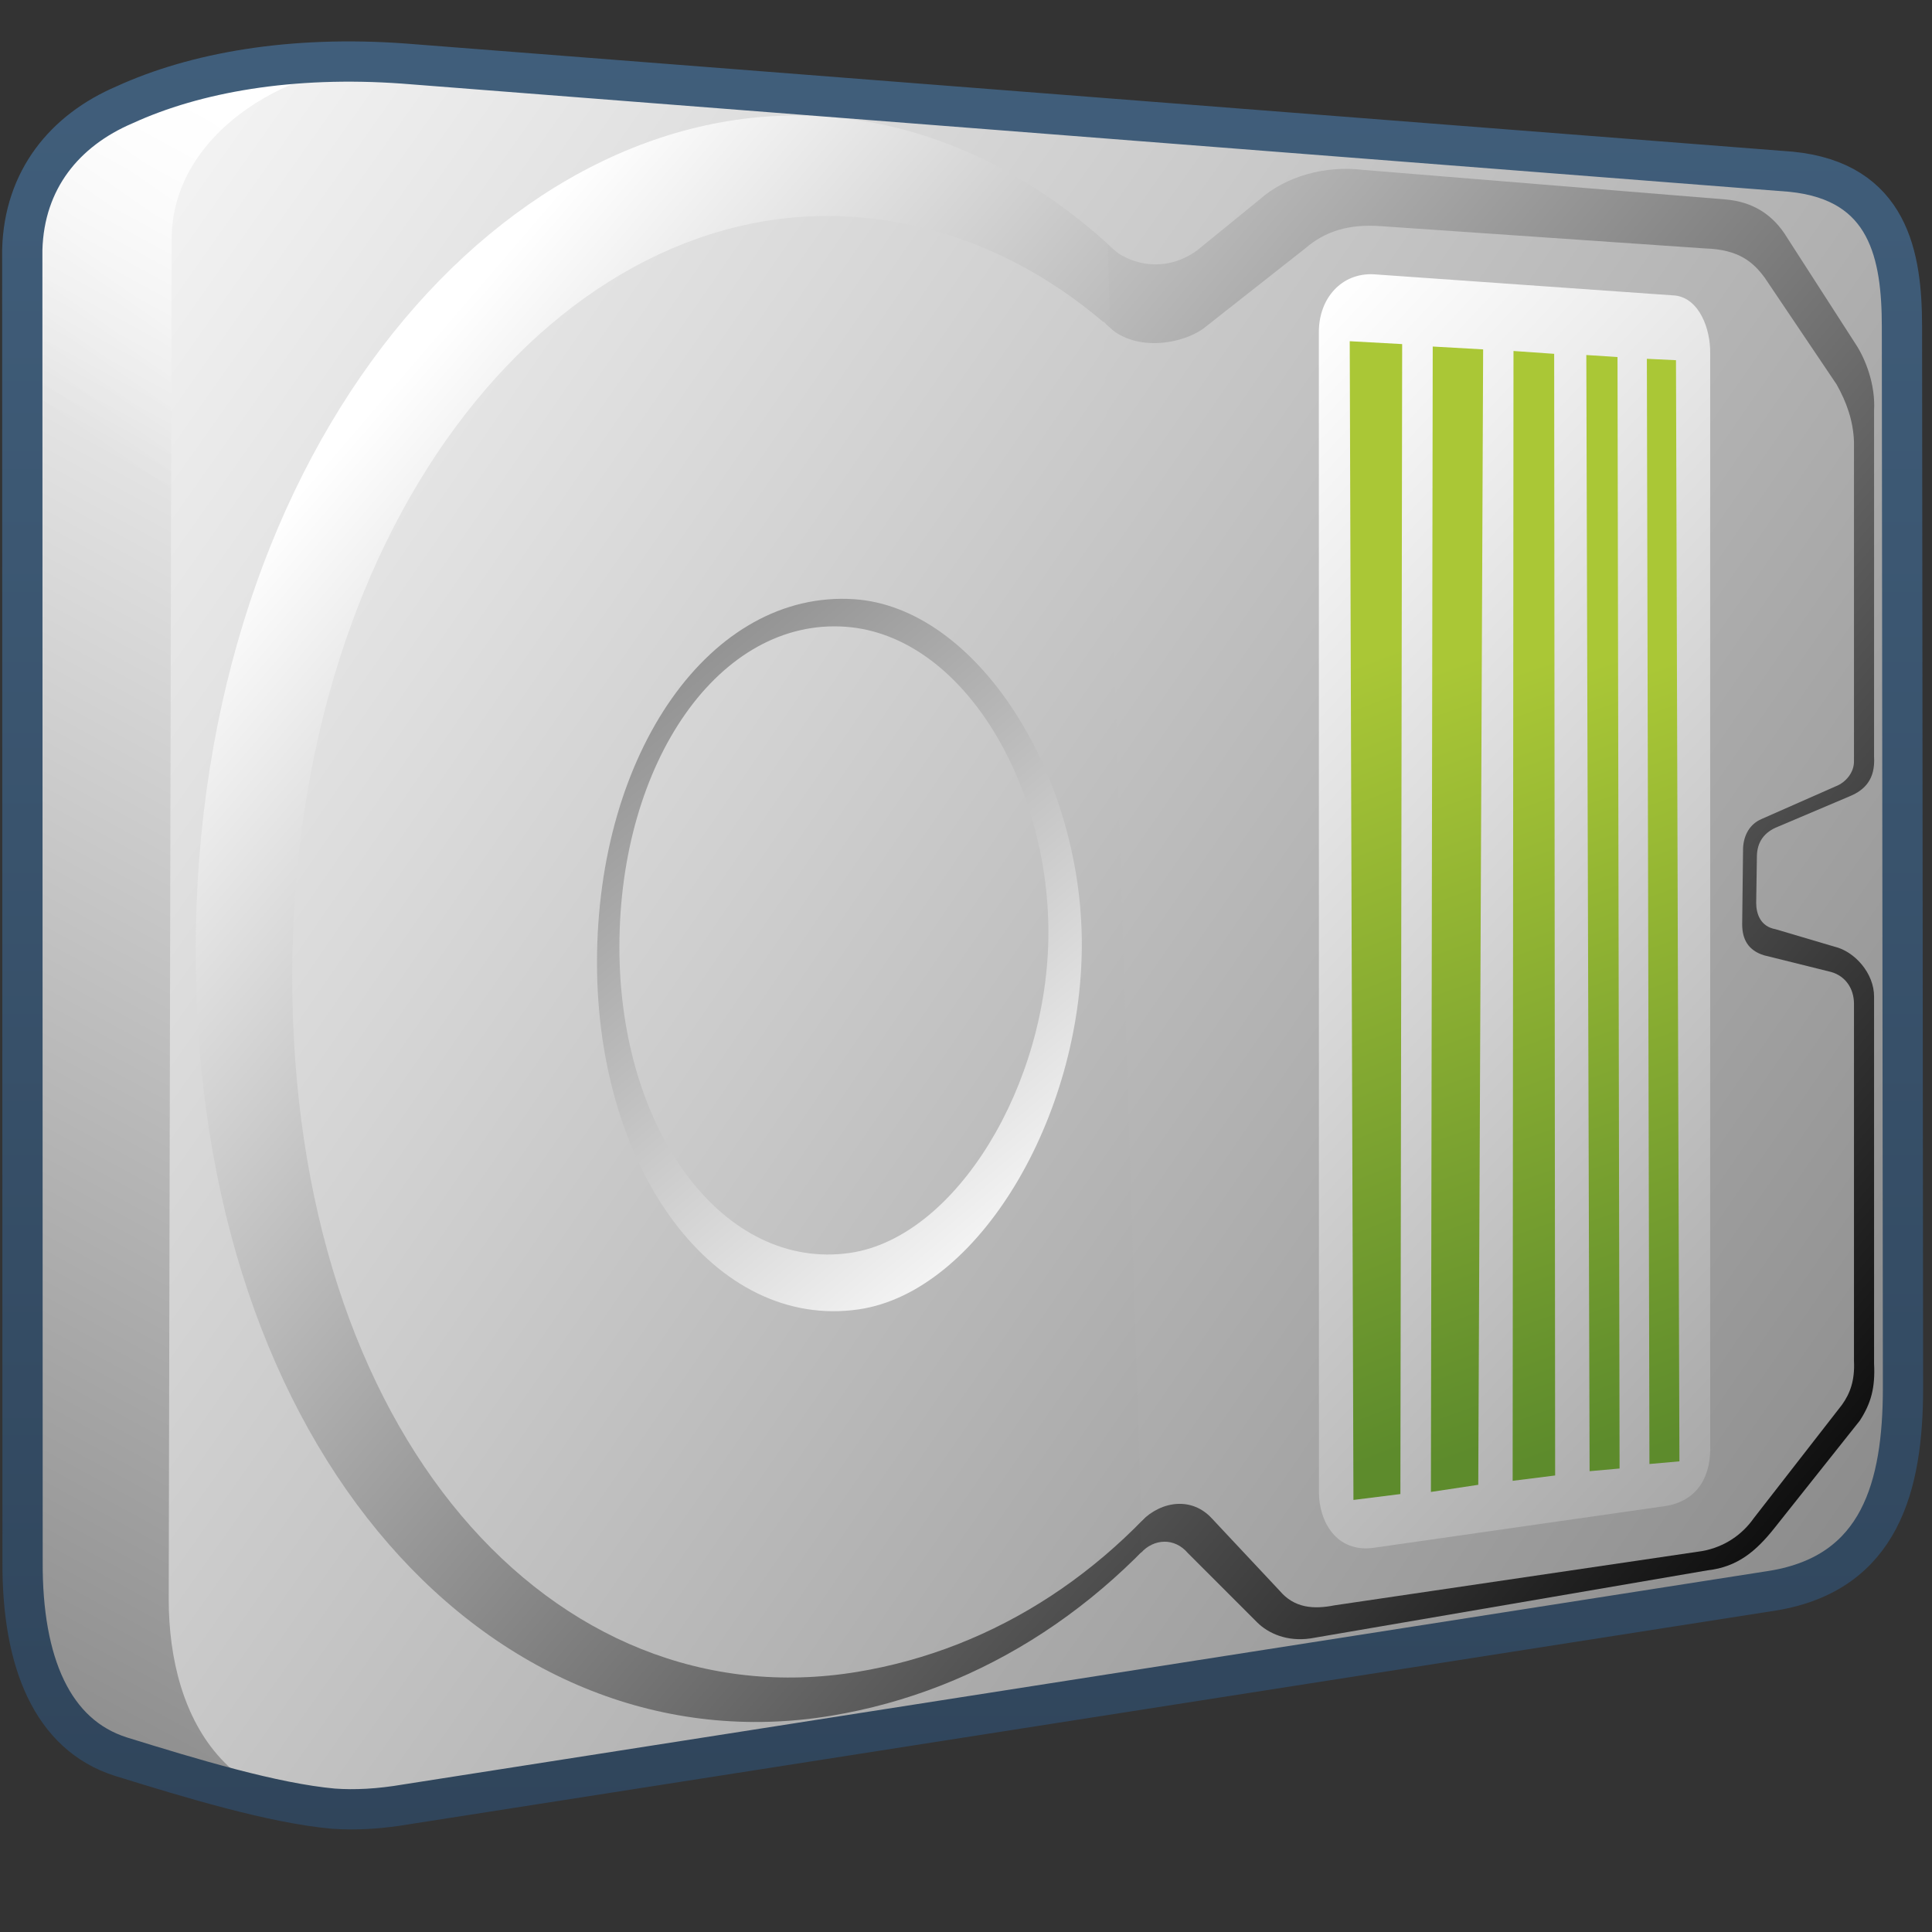<?xml version="1.0" encoding="UTF-8" standalone="no"?>
<!-- Created with Inkscape (http://www.inkscape.org/) -->

<svg
   xmlns:dc="http://purl.org/dc/elements/1.1/"
   xmlns:cc="http://creativecommons.org/ns#"
   xmlns:rdf="http://www.w3.org/1999/02/22-rdf-syntax-ns#"
   xmlns:svg="http://www.w3.org/2000/svg"
   xmlns="http://www.w3.org/2000/svg"
   xmlns:xlink="http://www.w3.org/1999/xlink"
   xmlns:sodipodi="http://sodipodi.sourceforge.net/DTD/sodipodi-0.dtd"
   xmlns:inkscape="http://www.inkscape.org/namespaces/inkscape"
   width="128"
   height="128"
   id="svg52672"
   sodipodi:version="0.32"
   inkscape:version="0.48.3.1 r9886"
   version="1.0"
   sodipodi:docname="gtk-harddisk.svg"
   inkscape:output_extension="org.inkscape.output.svg.inkscape">
  <rect width="100%" height="100%" fill="#333333" stroke="none"/>
  <defs
     id="defs52674">
    <linearGradient
       id="linearGradient9863">
      <stop
         style="stop-color:#2f445a;stop-opacity:1;"
         offset="0"
         id="stop9865" />
      <stop
         style="stop-color:#415f7c;stop-opacity:1"
         offset="1"
         id="stop9867" />
    </linearGradient>
    <linearGradient
       id="linearGradient5439">
      <stop
         style="stop-color:#ffffff;stop-opacity:1;"
         offset="0"
         id="stop5441" />
      <stop
         style="stop-color:#000000;stop-opacity:1;"
         offset="1"
         id="stop5443" />
    </linearGradient>
    <linearGradient
       id="linearGradient5362">
      <stop
         style="stop-color:#ffffff;stop-opacity:1;"
         offset="0"
         id="stop5364" />
      <stop
         style="stop-color:#ffffff;stop-opacity:0;"
         offset="1"
         id="stop5366" />
    </linearGradient>
    <linearGradient
       id="linearGradient8702">
      <stop
         id="stop8704"
         offset="0"
         style="stop-color:#aac736;stop-opacity:1;" />
      <stop
         id="stop8706"
         offset="1"
         style="stop-color:#5d8b2c;stop-opacity:1;" />
    </linearGradient>
    <linearGradient
       inkscape:collect="always"
       xlink:href="#linearGradient8702"
       id="linearGradient10521"
       gradientUnits="userSpaceOnUse"
       gradientTransform="matrix(2.917,0,0,2.667,-2644.832,-136.331)"
       x1="938.682"
       y1="69.827"
       x2="945.226"
       y2="86.787" />
    <linearGradient
       inkscape:collect="always"
       xlink:href="#linearGradient8702"
       id="linearGradient10524"
       gradientUnits="userSpaceOnUse"
       gradientTransform="matrix(2.966,0,0,2.711,-2699.091,-139.454)"
       x1="938.682"
       y1="69.827"
       x2="945.226"
       y2="86.787" />
    <linearGradient
       inkscape:collect="always"
       xlink:href="#linearGradient8702"
       id="linearGradient10527"
       gradientUnits="userSpaceOnUse"
       gradientTransform="matrix(2.738,0,0,2.738,-2495.335,-141.444)"
       x1="938.682"
       y1="69.827"
       x2="945.226"
       y2="86.787" />
    <linearGradient
       inkscape:collect="always"
       xlink:href="#linearGradient8702"
       id="linearGradient10530"
       gradientUnits="userSpaceOnUse"
       gradientTransform="matrix(2.966,0,0,2.711,-2704.249,-139.571)"
       x1="938.682"
       y1="69.827"
       x2="945.226"
       y2="86.787" />
    <linearGradient
       inkscape:collect="always"
       xlink:href="#linearGradient8702"
       id="linearGradient10533"
       gradientUnits="userSpaceOnUse"
       gradientTransform="matrix(2.917,0,0,2.667,-2648.798,-136.456)"
       x1="938.682"
       y1="69.827"
       x2="945.226"
       y2="86.787" />
    <linearGradient
       inkscape:collect="always"
       xlink:href="#linearGradient9863"
       id="linearGradient10536"
       gradientUnits="userSpaceOnUse"
       gradientTransform="matrix(2.667,0,0,2.667,-1133.838,-136.456)"
       x1="448.614"
       y1="98.164"
       x2="448.614"
       y2="51.04" />
    <linearGradient
       inkscape:collect="always"
       xlink:href="#linearGradient5439"
       id="linearGradient10539"
       gradientUnits="userSpaceOnUse"
       gradientTransform="matrix(2.587,0,0,2.547,-1250.896,-1603.244)"
       x1="485.015"
       y1="633.398"
       x2="594.818"
       y2="707.732" />
    <linearGradient
       inkscape:collect="always"
       xlink:href="#linearGradient5439"
       id="linearGradient10542"
       gradientUnits="userSpaceOnUse"
       gradientTransform="matrix(2.695,0,0,2.652,-1305.295,-1672.242)"
       x1="511.004"
       y1="661.836"
       x2="484.411"
       y2="630.453" />
    <linearGradient
       inkscape:collect="always"
       xlink:href="#linearGradient5439"
       id="linearGradient10545"
       gradientUnits="userSpaceOnUse"
       gradientTransform="matrix(2.667,0,0,2.667,-1293.367,-1683.372)"
       x1="513.536"
       y1="643.155"
       x2="572.049"
       y2="698.166" />
    <linearGradient
       inkscape:collect="always"
       xlink:href="#linearGradient5439"
       id="linearGradient10548"
       gradientUnits="userSpaceOnUse"
       gradientTransform="matrix(2.45,0,0,2.451,-1180.073,-1541.586)"
       x1="482.044"
       y1="629.512"
       x2="600.662"
       y2="711.913" />
    <linearGradient
       inkscape:collect="always"
       xlink:href="#linearGradient5439"
       id="linearGradient10551"
       gradientUnits="userSpaceOnUse"
       gradientTransform="matrix(2.426,0,0,2.426,-1170.526,-1524.099)"
       x1="484.042"
       y1="629.665"
       x2="598.577"
       y2="708.887" />
    <linearGradient
       inkscape:collect="always"
       xlink:href="#linearGradient5439"
       id="linearGradient10554"
       gradientUnits="userSpaceOnUse"
       gradientTransform="matrix(2.667,0,0,2.667,-1293.838,-1683.122)"
       x1="494.968"
       y1="639.712"
       x2="531.75"
       y2="670.737" />
    <linearGradient
       inkscape:collect="always"
       xlink:href="#linearGradient5439"
       id="linearGradient10557"
       gradientUnits="userSpaceOnUse"
       gradientTransform="matrix(2.667,0,0,2.667,-1293.838,-1683.122)"
       x1="495.354"
       y1="640.051"
       x2="531.086"
       y2="670.771" />
    <linearGradient
       inkscape:collect="always"
       xlink:href="#linearGradient5439"
       id="linearGradient10560"
       gradientUnits="userSpaceOnUse"
       gradientTransform="matrix(2.667,0,0,2.667,-1293.838,-1683.122)"
       x1="485.658"
       y1="629.863"
       x2="594.251"
       y2="706.584" />
    <linearGradient
       inkscape:collect="always"
       xlink:href="#linearGradient5362"
       id="linearGradient10563"
       gradientUnits="userSpaceOnUse"
       gradientTransform="matrix(2.667,0,0,2.667,-1293.838,-1683.122)"
       x1="491.021"
       y1="633.164"
       x2="485.688"
       y2="640.887" />
    <linearGradient
       inkscape:collect="always"
       xlink:href="#linearGradient5439"
       id="linearGradient10566"
       gradientUnits="userSpaceOnUse"
       gradientTransform="matrix(2.667,0,0,2.667,-1293.838,-1683.122)"
       x1="490.271"
       y1="632.727"
       x2="449.23"
       y2="708.075" />
  </defs>
  <sodipodi:namedview
     id="base"
     pagecolor="#ffffff"
     bordercolor="#666666"
     borderopacity="1.0"
     inkscape:pageopacity="0.0"
     inkscape:pageshadow="2"
     inkscape:zoom="1.979899"
     inkscape:cx="127.66037"
     inkscape:cy="37.632842"
     inkscape:document-units="px"
     inkscape:current-layer="layer1"
     showgrid="false"
     inkscape:window-width="1024"
     inkscape:window-height="713"
     inkscape:window-x="0"
     inkscape:window-y="0"
     inkscape:window-maximized="0" />
  <g
     inkscape:label="Capa 1"
     inkscape:groupmode="layer"
     id="layer1">
    <path
       sodipodi:nodetypes="ccccccc"
       id="path10493"
       d="M 19.203,119.338 L 7.953,116.338 C 3.44,114.898 1.353,110.184 1.389,103.48 L 1.33,16.578 C 1.528,9.333 8.319,5.421 15.659,5.639 L 26.775,4.157 L 19.203,119.338 z"
       style="fill:url(#linearGradient10566);fill-rule:evenodd;stroke:none;stroke-width:0.5;stroke-linecap:round;stroke-linejoin:round;stroke-miterlimit:4;stroke-dasharray:none;stroke-opacity:1;display:inline"
       inkscape:export-filename="/home/dafeba/DCV/tallerD/bocetos/08-09-22-hastaahora.png"
       inkscape:export-xdpi="57.964222"
       inkscape:export-ydpi="57.964222" />
    <path
       style="fill:url(#linearGradient10563);fill-rule:evenodd;stroke:none;stroke-width:0.5;stroke-linecap:round;stroke-linejoin:round;stroke-miterlimit:4;stroke-dasharray:none;stroke-opacity:1;display:inline"
       d="M 19.203,119.338 L 7.953,116.338 C 3.44,114.898 1.353,110.184 1.389,103.48 L 1.33,16.578 C 1.528,9.333 8.319,5.421 15.659,5.639 L 26.775,4.157 L 19.203,119.338 z"
       id="path10495"
       sodipodi:nodetypes="ccccccc"
       inkscape:export-filename="/home/dafeba/DCV/tallerD/bocetos/08-09-22-hastaahora.png"
       inkscape:export-xdpi="57.964222"
       inkscape:export-ydpi="57.964222" />
    <path
       style="fill:url(#linearGradient10560);fill-rule:evenodd;stroke:none;stroke-width:0.5;stroke-linecap:round;stroke-linejoin:round;stroke-miterlimit:4;stroke-dasharray:none;stroke-opacity:1;display:inline"
       d="M 11.178,105.968 L 11.373,15.841 C 11.373,8.689 19.517,3.907 26.747,4.172 L 118.646,11.411 C 125.161,12.057 126.601,15.717 126.783,21.63 L 126.783,91.963 C 126.737,99.34 124.915,104.186 117.48,105.369 L 26.87,119.585 C 15.118,121.589 11.189,113.9 11.178,105.968 z"
       id="path10497"
       sodipodi:nodetypes="ccccccccc"
       inkscape:export-filename="/home/dafeba/DCV/tallerD/bocetos/08-09-22-hastaahora.png"
       inkscape:export-xdpi="57.964222"
       inkscape:export-ydpi="57.964222" />
    <path
       sodipodi:nodetypes="cszsz"
       id="path10499"
       d="M 90.57,60.54 C 90.803,90.31 75.194,110.348 55.054,113.674 C 32.997,117.317 12.964,96.535 12.964,63.024 C 12.964,29.393 33.74,5.864 55.176,7.759 C 73.982,9.421 90.334,30.535 90.57,60.54 z"
       style="fill:url(#linearGradient10557);fill-opacity:1;stroke:none;stroke-width:0.5;stroke-linecap:round;stroke-linejoin:round;stroke-miterlimit:4;stroke-opacity:0.3;display:inline"
       inkscape:export-filename="/home/dafeba/DCV/tallerD/bocetos/08-09-22-hastaahora.png"
       inkscape:export-xdpi="57.964222"
       inkscape:export-ydpi="57.964222" />
    <path
       style="fill:url(#linearGradient10554);fill-rule:evenodd;stroke:none;stroke-width:0.1;stroke-linecap:butt;stroke-linejoin:miter;stroke-miterlimit:4;stroke-dasharray:none;stroke-opacity:1;display:inline"
       d="M 90.287,11.254 L 114.311,13.213 C 116.143,13.366 117.488,14.233 118.406,15.752 L 122.901,22.732 C 123.63,23.813 124.257,25.538 124.162,27.185 L 124.162,50.13 C 124.254,51.633 123.536,52.338 122.574,52.744 L 117.814,54.762 C 116.873,55.127 116.413,55.788 116.399,56.734 L 116.352,59.826 C 116.356,60.555 116.641,61.385 117.629,61.561 L 121.541,62.72 C 122.854,63.025 124.173,64.468 124.162,66.039 L 124.162,90.338 C 124.245,91.917 123.972,92.963 123.215,94.123 L 117.516,101.295 C 116.364,102.731 115.139,103.815 113.132,104.038 L 86.825,108.55 C 85.253,108.779 84.018,108.207 83.293,107.49 L 78.704,102.901 C 77.823,101.862 76.461,101.923 75.587,102.88 L 73.4,16.241 C 75.197,17.908 77.682,17.878 79.417,16.502 L 83.439,13.228 C 85.167,11.689 87.787,10.947 90.287,11.254 z"
       id="path10501"
       sodipodi:nodetypes="ccccccccccccccccccccccccc"
       inkscape:export-filename="/home/dafeba/DCV/tallerD/bocetos/08-09-22-hastaahora.png"
       inkscape:export-xdpi="57.964222"
       inkscape:export-ydpi="57.964222" />
    <path
       style="fill:url(#linearGradient10551);fill-opacity:1;stroke:none;stroke-width:0.5;stroke-linecap:round;stroke-linejoin:round;stroke-miterlimit:4;stroke-opacity:0.3;display:inline"
       d="M 89.115,62.421 C 89.328,89.508 75.126,107.74 56.8,110.766 C 36.731,114.08 19.361,95.172 19.361,64.681 C 19.361,34.081 37.399,12.761 56.911,14.396 C 74.966,15.909 88.901,35.119 89.115,62.421 z"
       id="path10503"
       sodipodi:nodetypes="cszsz"
       inkscape:export-filename="/home/dafeba/DCV/tallerD/bocetos/08-09-22-hastaahora.png"
       inkscape:export-xdpi="57.964222"
       inkscape:export-ydpi="57.964222" />
    <path
       sodipodi:nodetypes="ccccccccccccccccccccccccc"
       id="path10505"
       d="M 91.494,14.984 L 112.96,16.46 C 115.247,16.527 116.182,17.405 116.918,18.401 L 121.68,25.47 C 122.329,26.623 122.775,27.845 122.831,29.247 L 122.831,50.4 C 122.855,51.153 122.307,51.839 121.6,52.104 L 116.699,54.266 C 115.931,54.597 115.523,55.325 115.483,56.192 L 115.424,61.234 C 115.424,62.23 115.821,62.969 116.876,63.293 L 121.323,64.398 C 122.259,64.667 122.831,65.485 122.831,66.505 L 122.831,90.171 C 122.893,91.45 122.578,92.317 122.034,93.073 L 116.181,100.598 C 115.439,101.649 114.282,102.492 112.762,102.764 L 88.434,106.354 C 87.012,106.636 85.751,106.539 84.776,105.387 L 80.292,100.602 C 78.984,99.175 76.987,99.402 75.615,100.778 L 73.108,21.287 C 74.804,23.359 78.108,22.902 79.709,21.782 L 86.466,16.464 C 87.805,15.305 89.372,14.832 91.494,14.984 z"
       style="fill:url(#linearGradient10548);fill-rule:evenodd;stroke:none;stroke-width:0.1;stroke-linecap:butt;stroke-linejoin:miter;stroke-miterlimit:4;stroke-dasharray:none;stroke-opacity:1;display:inline"
       inkscape:export-filename="/home/dafeba/DCV/tallerD/bocetos/08-09-22-hastaahora.png"
       inkscape:export-xdpi="57.964222"
       inkscape:export-ydpi="57.964222" />
    <path
       style="fill:url(#linearGradient10545);fill-rule:evenodd;stroke:none;stroke-width:1px;stroke-linecap:butt;stroke-linejoin:miter;stroke-opacity:1;display:inline"
       d="M 91.011,18.172 L 111.002,19.58 C 112.584,19.785 113.327,21.784 113.304,23.399 L 113.304,95.701 C 113.387,97.659 112.58,99.494 110.186,99.801 L 91.064,102.538 C 88.5,102.923 87.384,100.74 87.384,98.882 L 87.377,21.985 C 87.384,19.745 88.895,18.067 91.011,18.172 z"
       id="path10507"
       sodipodi:nodetypes="ccccccccc"
       inkscape:export-filename="/home/dafeba/DCV/tallerD/bocetos/08-09-22-hastaahora.png"
       inkscape:export-xdpi="57.964222"
       inkscape:export-ydpi="57.964222" />
    <path
       inkscape:export-ydpi="57.964222"
       inkscape:export-xdpi="57.964222"
       inkscape:export-filename="/home/dafeba/DCV/tallerD/bocetos/08-09-22-hastaahora.png"
       sodipodi:nodetypes="cszsz"
       id="path10509"
       d="M 71.673,62.558 C 71.673,74 64.832,85.589 56.893,86.749 C 47.439,88.129 39.553,77.655 39.553,63.771 C 39.553,49.812 47.109,39.075 56.591,39.699 C 64.672,40.238 71.673,51.194 71.673,62.558 z"
       style="fill:url(#linearGradient10542);fill-opacity:1;stroke:none;stroke-width:0.5;stroke-linecap:round;stroke-linejoin:round;stroke-miterlimit:4;stroke-opacity:0.3;display:inline" />
    <path
       inkscape:export-ydpi="57.964222"
       inkscape:export-xdpi="57.964222"
       inkscape:export-filename="/home/dafeba/DCV/tallerD/bocetos/08-09-22-hastaahora.png"
       style="fill:url(#linearGradient10539);fill-opacity:1;stroke:none;stroke-width:0.5;stroke-linecap:round;stroke-linejoin:round;stroke-miterlimit:4;stroke-opacity:0.3;display:inline"
       d="M 69.459,61.784 C 69.459,71.871 63.322,81.985 56.323,83.007 C 47.989,84.224 41.037,74.99 41.037,62.75 C 41.037,50.443 47.704,40.9 56.057,41.527 C 63.707,42.107 69.459,51.765 69.459,61.784 z"
       id="path10511"
       sodipodi:nodetypes="cszsz" />
    <path
       style="fill:none;fill-rule:evenodd;stroke:url(#linearGradient10536);stroke-width:2.667;stroke-linecap:round;stroke-linejoin:round;stroke-miterlimit:4;stroke-dasharray:none;stroke-opacity:1;display:inline"
       d="M 8.249,6.945 C 4.294,8.634 1.602,11.899 1.476,16.544 L 1.495,103.461 C 1.459,110.165 3.481,114.937 7.995,116.378 C 12.709,117.84 18.1,119.466 22.072,119.827 C 23.515,119.934 25.126,119.849 26.912,119.544 L 117.495,105.378 C 124.576,104.195 126.078,98.455 126.078,91.961 L 126.009,21.628 C 126.004,16.982 125.176,12.024 118.662,11.378 L 26.745,4.211 C 19.286,3.67 12.924,4.803 8.249,6.945 z"
       id="path10513"
       sodipodi:nodetypes="cccccccccccc"
       inkscape:export-filename="/home/dafeba/DCV/tallerD/bocetos/08-09-22-hastaahora.png"
       inkscape:export-xdpi="57.964222"
       inkscape:export-ydpi="57.964222" />
    <path
       style="fill:url(#linearGradient10533);fill-rule:evenodd;stroke:none;stroke-width:1px;stroke-linecap:butt;stroke-linejoin:miter;stroke-opacity:1;display:inline"
       d="M 105.098,23.521 L 107.164,23.656 L 107.301,97.293 L 105.315,97.47 L 105.098,23.521 z"
       id="path8583"
       sodipodi:nodetypes="ccccc" />
    <path
       sodipodi:nodetypes="ccccc"
       id="path8587"
       d="M 94.922,22.959 L 98.262,23.148 L 97.939,98.372 L 94.802,98.845 L 94.922,22.959 z"
       style="fill:url(#linearGradient10530);fill-rule:evenodd;stroke:none;stroke-width:1px;stroke-linecap:butt;stroke-linejoin:miter;stroke-opacity:1;display:inline" />
    <path
       style="fill:url(#linearGradient10527);fill-rule:evenodd;stroke:none;stroke-width:1px;stroke-linecap:butt;stroke-linejoin:miter;stroke-opacity:1;display:inline"
       d="M 89.423,22.606 L 92.897,22.797 L 92.779,98.985 L 89.669,99.375 L 89.423,22.606 z"
       id="path8591"
       sodipodi:nodetypes="ccccc" />
    <path
       style="fill:url(#linearGradient10524);fill-rule:evenodd;stroke:none;stroke-width:1px;stroke-linecap:butt;stroke-linejoin:miter;stroke-opacity:1;display:inline"
       d="M 100.273,23.254 L 102.968,23.442 L 103.032,97.754 L 100.217,98.108 L 100.273,23.254 z"
       id="path8596"
       sodipodi:nodetypes="ccccc" />
    <path
       sodipodi:nodetypes="ccccc"
       id="path8600"
       d="M 109.109,23.771 L 111.038,23.864 L 111.266,96.818 L 109.28,96.994 L 109.109,23.771 z"
       style="fill:url(#linearGradient10521);fill-rule:evenodd;stroke:none;stroke-width:1px;stroke-linecap:butt;stroke-linejoin:miter;stroke-opacity:1;display:inline" />
  </g>
</svg>
